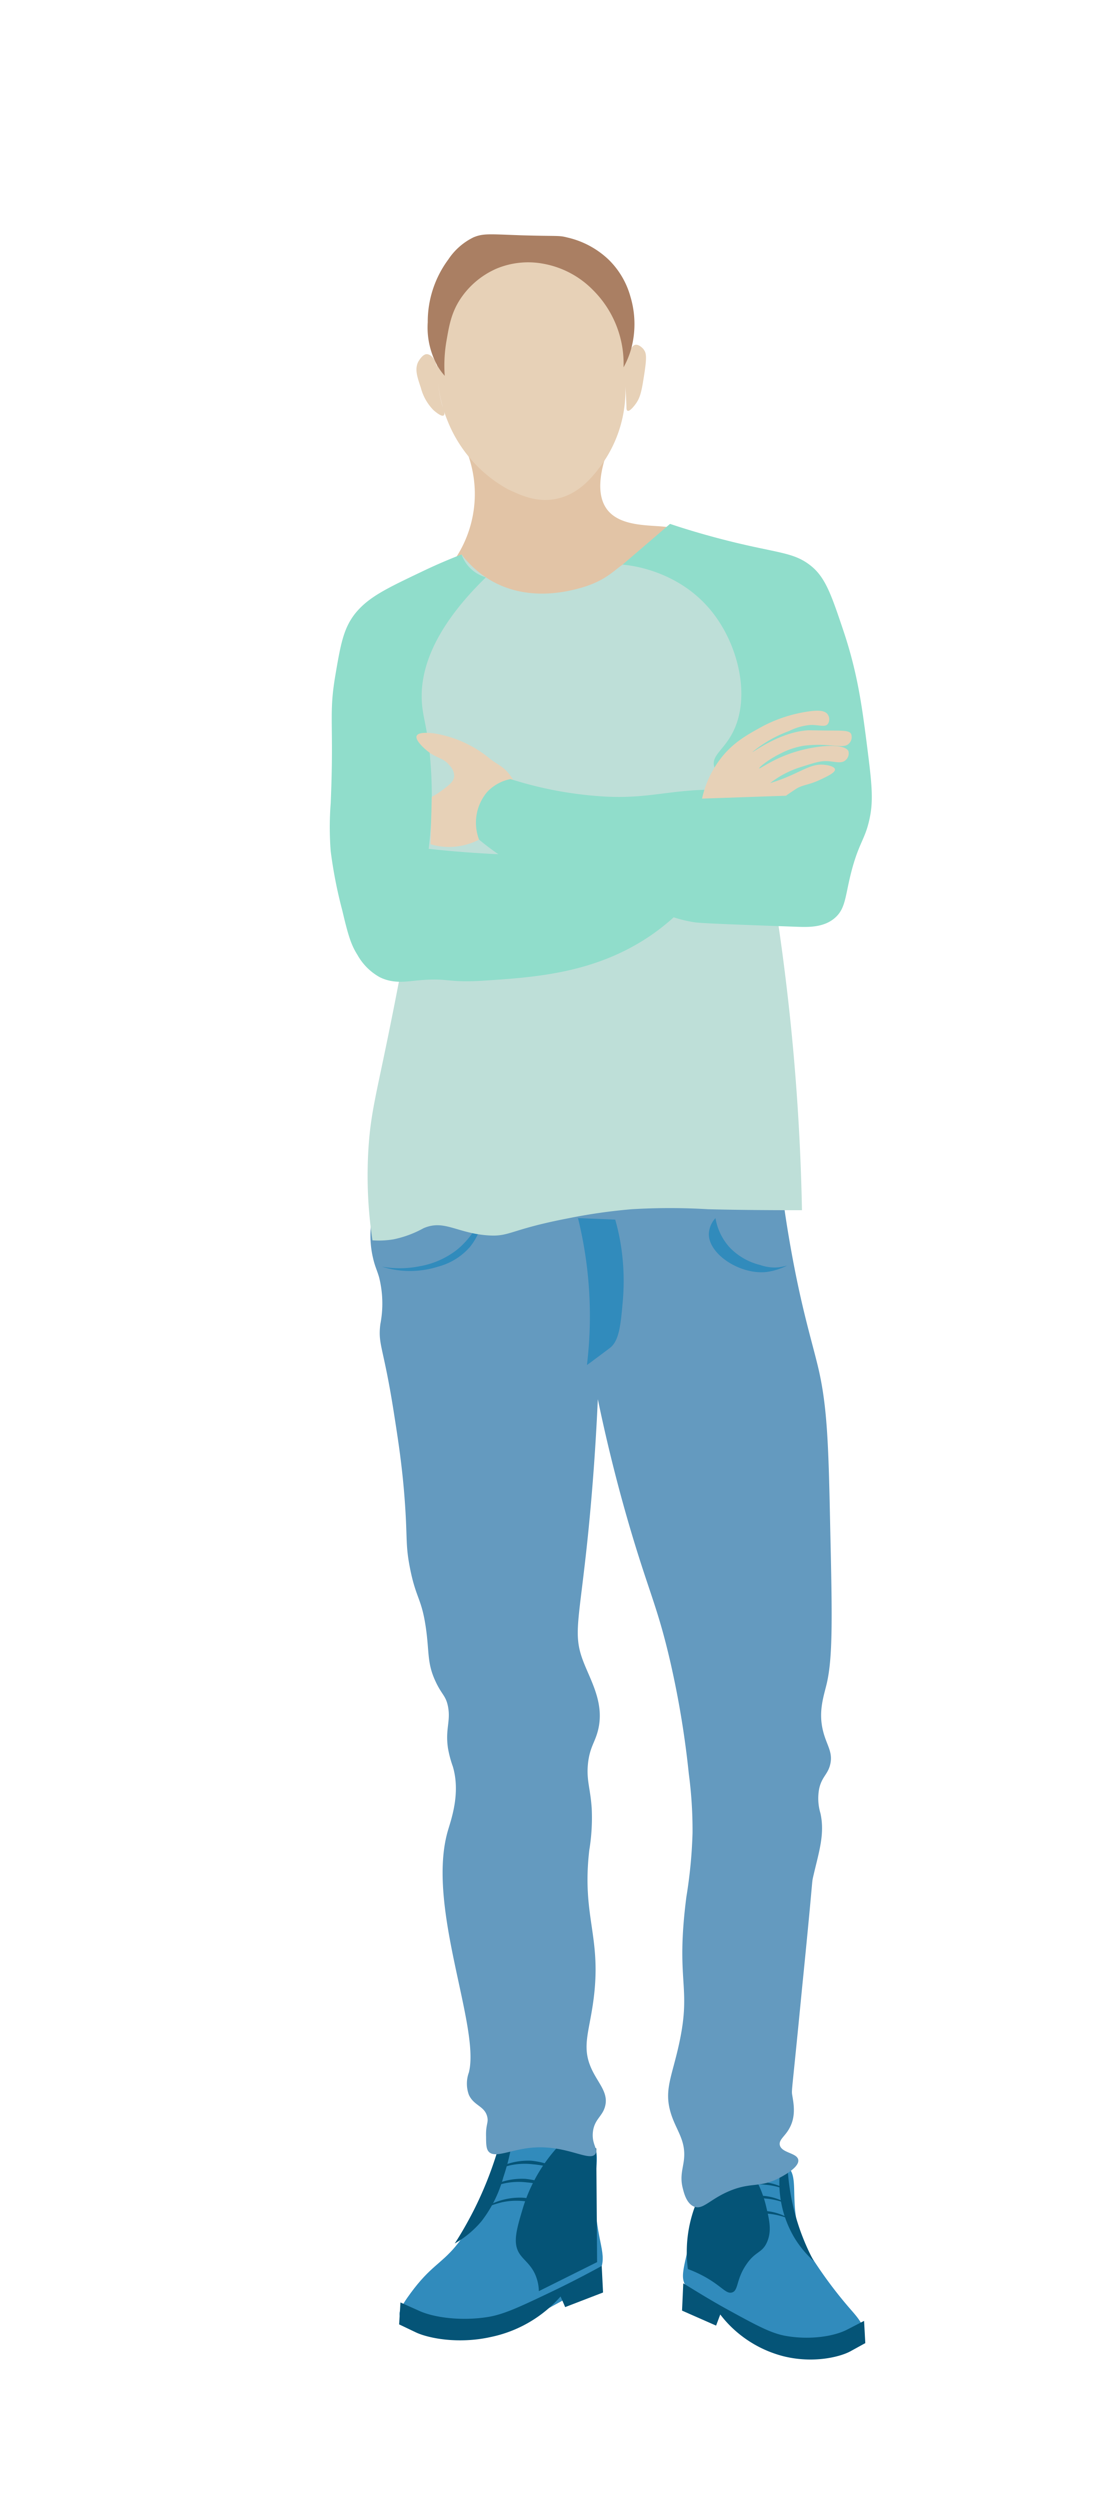 <svg xmlns="http://www.w3.org/2000/svg" viewBox="0 0 200 450"><defs><style>.cls-1{fill:#318bbc;}.cls-2{fill:#055477;}.cls-3{fill:#649abf;}.cls-4{fill:#e2c4a6;}.cls-5{fill:#e7d1b7;}.cls-6{fill:#aa7f63;}.cls-7{fill:#bedfd8;}.cls-8{fill:#90ddcb;}</style></defs><title>Person_2</title><g id="Person_2" data-name="Person 2"><path class="cls-1" d="M106.48,385.81c1.7,1.53.63,3.8.67,9.46.06,8.48,2.51,10.41.66,13.94-1,1.82-3.08,3-7.3,5.31-5.44,3-8.79,4.78-13.61,5.47-6.06.87-14.15-.11-14.93-3.15-.13-.5-.13-1.28,2-4.15,3.46-4.69,5.32-5.13,8-8.3,3.4-4.06,5.1-9,6-11.61,1.23-3.6,1.19-5,2.82-6.31.48-.38,1.59-1.12,8.46-1.33C105.41,385,106.16,385.51,106.48,385.81Z"/><path class="cls-1" d="M126.73,394.27c-1,1-.79,1.48-2.32,8.13-1.38,6-1.94,7.42-1,9,.77,1.27,1.83,1.45,4.32,2.66,4.43,2.16,4.39,3.22,8.13,5.31,0,0,8.07,4.49,16.59,2.82,1.28-.25,2.59-.66,3-1.66.61-1.51-1.18-3.52-2.16-4.65a78.21,78.21,0,0,1-8.13-11.12c-3.88-7.19-.63-13.53-3.81-14.93-.77-.34-1.08,0-6.14,1.49C128.6,393.26,127.86,393.11,126.73,394.27Z"/><path class="cls-2" d="M108.32,407.87l.24,4.78-6.82,2.63c-.27-.64-.55-1.27-.83-1.91a22.95,22.95,0,0,1-12.55,7.29c-6,1.34-11.4.17-13.51-.84l-3-1.43h0l.24-3.95h0L75.57,416c2.72,1.2,7.54,1.8,12.19,1.07,2.87-.45,5.7-1.78,11.24-4.42C102.92,410.78,106.11,409.08,108.32,407.87Z"/><path class="cls-2" d="M123,411l-.22,4.91,6.13,2.7.75-2a20.53,20.53,0,0,0,1.82,2.08,20.94,20.94,0,0,0,9.46,5.41c5.38,1.37,10.24.17,12.14-.86l2.69-1.48h0l-.22-4h0l-3.11,1.6c-2.45,1.24-6.79,1.85-11,1.1-2.59-.46-5.13-1.82-10.1-4.54C127.82,414,125,412.21,123,411Z"/><path class="cls-2" d="M96.61,410.11c-.74-2.32-2.26-3.17-3.08-4.43-1.28-1.95-.55-4.38.66-8.42a29,29,0,0,1,6.87-11.52c.45-.48.83-.86,1.1-1.12l5.18,2.1.15,20.46L97,412.41A7.51,7.51,0,0,0,96.61,410.11Z"/><path class="cls-2" d="M81.86,403.83a17.78,17.78,0,0,0,4.81-4,22.67,22.67,0,0,0,3.93-7.9A39.79,39.79,0,0,0,92,386.61l-2.31.11A66.23,66.23,0,0,1,85.21,398C84.12,400.12,83,402.08,81.86,403.83Z"/><path class="cls-2" d="M131.76,412.65c1.19-.33.72-2.19,2.47-4.86s2.91-2.13,3.83-4.17.42-4.11-.17-6.57a19.39,19.39,0,0,0-2.56-6c-1.78.72-3.6,1.48-5.45,2.3-1.34.59-2.65,1.19-3.92,1.79a23.57,23.57,0,0,0-2.13,13.29,22.2,22.2,0,0,1,3.15,1.45C130,411.59,130.7,412.94,131.76,412.65Z"/><path class="cls-2" d="M146.49,407a19,19,0,0,1-3.53-4.28A19.4,19.4,0,0,1,140.32,392a19.67,19.67,0,0,1,.2-2l1.26.21a41.36,41.36,0,0,0,1.15,7.56A40.78,40.78,0,0,0,146.49,407Z"/><path class="cls-2" d="M95.66,388.93a15.57,15.57,0,0,1,1.67.27,14,14,0,0,1,4.5,1.91,17.85,17.85,0,0,0-5.92-1.54,12.27,12.27,0,0,0-4.11.2,23,23,0,0,0-3.42,1.17A12.14,12.14,0,0,1,95.66,388.93Z"/><path class="cls-2" d="M94.57,392.19a15.57,15.57,0,0,1,1.67.27,14,14,0,0,1,4.5,1.91,17.85,17.85,0,0,0-5.92-1.54,12.27,12.27,0,0,0-4.11.2,20.47,20.47,0,0,0-3.42,1.17A12.06,12.06,0,0,1,94.57,392.19Z"/><path class="cls-2" d="M94.19,395.59a11.44,11.44,0,0,1,1.66.27,13.79,13.79,0,0,1,4.51,1.9,17.91,17.91,0,0,0-5.92-1.54,12.34,12.34,0,0,0-4.12.2,20.58,20.58,0,0,0-3.41,1.18A12,12,0,0,1,94.19,395.59Z"/><path class="cls-2" d="M137.56,392.79a9.79,9.79,0,0,1,1.21.2,10.12,10.12,0,0,1,3.27,1.38,12.93,12.93,0,0,0-4.3-1.12,8.62,8.62,0,0,0-3,.15,14.64,14.64,0,0,0-2.48.85A8.7,8.7,0,0,1,137.56,392.79Z"/><path class="cls-2" d="M137.56,395.26a9.79,9.79,0,0,1,1.21.2,9.89,9.89,0,0,1,3.27,1.39,12.45,12.45,0,0,0-4.3-1.12,8.84,8.84,0,0,0-3,.14,15.83,15.83,0,0,0-2.48.85A8.85,8.85,0,0,1,137.56,395.26Z"/><path class="cls-2" d="M138,398a8.59,8.59,0,0,1,1.2.19,10,10,0,0,1,3.28,1.39,12.74,12.74,0,0,0-4.3-1.12,8.89,8.89,0,0,0-3,.14,16.33,16.33,0,0,0-2.48.85A8.81,8.81,0,0,1,138,398Z"/><path class="cls-3" d="M66.92,219.54a17.56,17.56,0,0,0,.22,6.86c.36,1.61.72,2.17,1.11,3.54a19.41,19.41,0,0,1,.22,8.4c-.47,3.75.55,3.93,2.43,15.93.78,5,1.55,9.86,2,16.37s.09,7.41.88,11.5c1.09,5.63,2.1,5.46,2.88,10.84.65,4.53.19,6.38,1.77,9.73,1.1,2.36,1.82,2.49,2.21,4.43.53,2.68-.51,4.05,0,7.52a19.82,19.82,0,0,0,.88,3.32c1.42,4.8-.31,9.54-.88,11.5-4,13.65,5.87,35.36,3.76,43.58a5.87,5.87,0,0,0,0,4c.9,2,2.87,2,3.32,4,.24,1.06-.29,1.3-.22,3.54,0,1.46.06,2.2.44,2.66,1.07,1.31,3.89-.31,7.74-.67,6.29-.59,10.46,2.64,11.5,1.11.57-.84-.72-1.72-.44-4s1.76-2.75,2.21-4.65c.61-2.56-1.48-4.22-2.65-7.08-1.47-3.57-.31-6.14.44-11.28,1.77-12.08-2.07-15.35-.66-27.65a35.81,35.81,0,0,0,.44-7.52c-.24-3.7-1-5.08-.66-8.19.33-2.82,1.21-3.64,1.76-5.75,1.3-4.93-1.28-9-2.65-12.61-1.86-4.92-.72-7.06.89-22.78.57-5.67,1.3-14,1.76-24.33,2.18,10.5,4.5,18.88,6.2,24.55,3.19,10.62,4.66,13.23,6.86,22.78A167.35,167.35,0,0,1,124,319.3a77.35,77.35,0,0,1,.67,10.62,86,86,0,0,1-1.11,11.51c-2,15.6,1,15.9-1.33,26.54-1.26,5.76-2.68,8.17-1.54,12.17.93,3.27,2.84,5,2.43,8.62-.18,1.59-.75,3-.22,5.09.23.92.68,2.75,2,3.32,1.65.72,2.88-1.37,6.64-2.88,3.92-1.57,5.36-.39,9.07-2.43.69-.38,3.32-1.83,3.09-3.1s-3-1.2-3.32-2.65c-.2-1,1-1.6,1.77-3.1,1.22-2.24.66-4.64.45-6-.13-.81,0-.68,1.77-19,2-19.85,1.75-19.08,2-20.13,1-4.39,2.17-7.69,1.32-11.51a9.31,9.31,0,0,1-.22-4.42c.49-2.19,1.59-2.56,2-4.43.49-2.22-.7-3.42-1.32-6-.85-3.45.13-6.18.66-8.4,1.14-4.79,1-12.34.66-27.43-.31-14.93-.47-22.39-2.21-29.65-1.1-4.6-2.82-10.05-4.64-19.9-.74-4-1.24-7.28-1.55-9.52l-29.64-1.32C94.31,214.58,68.54,213.55,66.92,219.54Z"/><path class="cls-1" d="M68.74,228a18.3,18.3,0,0,0,6.79-.07,15.17,15.17,0,0,0,6.64-2.9,14.63,14.63,0,0,0,4.88-7.28,11.06,11.06,0,0,1-2.47,6.72A11.5,11.5,0,0,1,78.85,228,16.77,16.77,0,0,1,68.74,228Z"/><path class="cls-1" d="M141.71,227.8a13.21,13.21,0,0,1-1.57.32,7.82,7.82,0,0,1-3.29-.42,11.27,11.27,0,0,1-5.57-3.24,10.44,10.44,0,0,1-2.48-5.2,4.47,4.47,0,0,0-1.2,2.88c0,3.7,5.79,7.42,10.54,6.8A12,12,0,0,0,141.71,227.8Z"/><path class="cls-1" d="M107,244.72c1.22-.9,2.6-1.94,2.86-2.14,1.6-1.29,1.88-4.14,2.23-8.13a41.36,41.36,0,0,0-.45-11.08,38.71,38.71,0,0,0-.89-3.84l-6.7-.27a73.61,73.61,0,0,1,1.61,26.44C106,245.47,106.46,245.14,107,244.72Z"/><path class="cls-4" d="M84.17,81.63a21,21,0,0,1-3.67,20.86l21.86,11.34a42.54,42.54,0,0,1,8.52-9.68c5.89-4.9,11.4-6.67,11-8.35-.48-2.1-9.18.21-12.52-4-2.29-2.91-1.19-7.75.5-12Z"/><path class="cls-5" d="M78.85,68.85a25.86,25.86,0,0,0,1.31,5.84s.5,1.41,1.14,2.72A24.38,24.38,0,0,0,91.44,88.07c2.16,1,5,2.42,8.56,1.75,4.36-.83,6.87-4.24,8.39-6.29a22.92,22.92,0,0,0,4.19-14c.1,1.57.17,2.78.19,3.76,0,.2,0,.57.21.65.42.19,1.38-1.13,1.48-1.27.71-1,1-2,1.38-4.44.64-3.87.54-4.63.07-5.27,0-.06-.78-1-1.52-.9-.9.17-1.1,1.84-1.41,1.79s-.07-2.93-.52-6.37a27.24,27.24,0,0,0-.93-4.23c-1-3.74-1.56-5.6-3.13-6.79a5.45,5.45,0,0,0-3.93-1.24,13.87,13.87,0,0,1-2.34.62,9.08,9.08,0,0,1-2.41-.31c-1.94-.23-2.26.77-4.92,1.14-2,.27-2.13-.23-3.93.1a10.86,10.86,0,0,0-3.69,1.48c-3.59,2.16-5.43,5.79-6.23,7.41A23.09,23.09,0,0,0,78.62,66c-.24-1.37-1.06-2.26-1.82-2.25s-1.48,1.3-1.56,1.47c-.57,1.28-.17,2.54.52,4.58a8.94,8.94,0,0,0,2.25,4c.06.06,1.4,1.26,1.82,1s0-1-.32-2.18A25.34,25.34,0,0,1,78.85,68.85Z"/><path class="cls-6" d="M113.71,62.46a17.14,17.14,0,0,0-.22-9.06,14.84,14.84,0,0,0-3.92-6.66,15.9,15.9,0,0,0-7.48-4c-1.56-.4-1.59-.19-8.35-.39C88,42.14,87,42,85.26,42.71a11.47,11.47,0,0,0-4.56,4A18.84,18.84,0,0,0,77,58a14.27,14.27,0,0,0,1.64,7.65,11,11,0,0,0,1.42,2,26.12,26.12,0,0,1,.32-6.33c.45-2.57.83-5,2.51-7.53a15,15,0,0,1,6.55-5.46,14.82,14.82,0,0,1,8.3-.87,16.66,16.66,0,0,1,9.06,4.8,18.7,18.7,0,0,1,5.45,13.86A15.49,15.49,0,0,0,113.71,62.46Z"/><path class="cls-7" d="M83.09,99.8a18.07,18.07,0,0,0,5.59,4.86c6.44,3.55,13.23,1.86,15.5,1.26,7-1.86,6.95-5.18,11.35-5.58,8.46-.78,19.37,10.53,19.83,21.62.25,6.18-2.92,7.88-4.15,14.6-1.19,6.52-.18,15.73,8.65,28.12.52,3.42,1,6.91,1.44,10.45a406.54,406.54,0,0,1,3.07,42.71c-7.11,0-12.9-.07-16.94-.18a115.22,115.22,0,0,0-13.7,0,99.93,99.93,0,0,0-11.36,1.62c-10.82,2.07-10.53,3.42-14.77,3.07-5.47-.46-7.69-2.86-11.36-1.27a19.05,19.05,0,0,1-5.4,2,15.89,15.89,0,0,1-3.79.18,78.22,78.22,0,0,1-.72-16.58c.4-6.22,1.36-9.51,3.61-20.55,1.07-5.27,2.6-12.83,4-21.44,1.87-11.87,2.8-18,2.52-26.14s-1.4-9-1.26-14.59C75.43,113.64,79.51,105.35,83.09,99.8Z"/><path class="cls-8" d="M83.09,99.8c-1.67.65-4.19,1.67-7.16,3.1-6.28,3-9.59,4.55-12,7.54-2.09,2.66-2.61,5.51-3.56,11.11-1.24,7.29-.21,8.42-.84,23.06a56,56,0,0,0,0,8.59,82,82,0,0,0,2.09,10.69c1.1,4.7,1.62,6.23,2.73,8a10.34,10.34,0,0,0,4,4c2.3,1.15,4.48.83,6.5.62,6.14-.61,5.35.47,12.36,0,9.27-.61,20-1.33,30-8.17a41.22,41.22,0,0,0,8.59-8l-3.56-6.71c-5.61.11-10.27.17-13.63.21-13.76.14-18.11,0-21.38-.21-4.33-.25-7.84-.6-10.06-.84A79.47,79.47,0,0,0,77.39,136c-.48-5.19-1.33-7-1.46-9.85-.24-5,1.55-12.5,11.54-22.23a6.59,6.59,0,0,1-3.15-2A6.5,6.5,0,0,1,83.09,99.8Z"/><path class="cls-5" d="M91.54,139.18c-1.05-1.29-2.31-1.75-3.33-2.6A21,21,0,0,0,78.1,132c-.77-.08-2.77-.29-3.09.45s1.21,2.16,2,2.79c1.72,1.34,2.79,1.13,3.93,2.55a2.8,2.8,0,0,1,.83,1.91c-.07,1-1,1.67-2.25,2.6a14.65,14.65,0,0,1-1.79,1.14l-.22,8.52a11.29,11.29,0,0,0,3.13.49,11.71,11.71,0,0,0,5.59-1.32A11.34,11.34,0,0,0,87.57,149c1.76-3.52.83-6.21,2.6-7.6a3.57,3.57,0,0,1,2.4-.68A9.2,9.2,0,0,0,91.54,139.18Z"/><path class="cls-8" d="M112.07,101.64l8.55-7.34c2.59.87,6.65,2.13,11.73,3.36,8.06,1.94,10.68,1.83,13.63,4.19,2.64,2.11,3.71,5.32,5.87,11.74,2.52,7.54,3.32,13.52,4.19,20.33.81,6.36,1.2,9.6.63,12.78-.86,4.72-2.18,4.69-3.78,11.74-.76,3.39-.87,5.22-2.51,6.71-2,1.81-4.79,1.75-6.92,1.67-11.69-.42-17.54-.63-18.65-.84-3.83-.7-1.66-.56-17.82-5-5.44-1.5-8.29-2.24-12.15-4.19a45.32,45.32,0,0,1-8.6-5.66,8.57,8.57,0,0,1,1.47-8.59,7.9,7.9,0,0,1,4.19-2.31,68.56,68.56,0,0,0,17,3.15c9.36.51,13.2-2,24.73-1,2.26.19,7.45.74,7.49.46s-11.78-1.1-12.59-5c-.37-1.81,1.61-2.81,3.17-5.61,3.29-5.89,1.57-14.27-2-19.93C123.74,102.64,113.15,101.72,112.07,101.64Z"/><path class="cls-5" d="M126.38,143.75a18.25,18.25,0,0,1,3.12-6.9c2.31-3.15,5-4.6,8-6.23a25.62,25.62,0,0,1,8.12-2.57c1.59-.22,2.85-.21,3.38.54a1.52,1.52,0,0,1,0,1.76c-.52.58-1.53.13-3,.14a10.34,10.34,0,0,0-3.92,1.08,22.76,22.76,0,0,0-6.63,3.79c.08.13,4.91-3.62,10.06-3.91.24,0,0,0,3.48.05,3,0,3.9,0,4.23.62a1.62,1.62,0,0,1-.41,1.74c-.66.65-1.62.41-3.57.29a21.84,21.84,0,0,0-4.52.08,14.06,14.06,0,0,0-4.32,1.46c-2.12,1.05-3.82,2.46-3.73,2.61s2-1.32,5-2.45c4.64-1.77,10.41-2.18,11.07-.62a1.61,1.61,0,0,1-.54,1.62c-.73.65-1.83.24-3.19.16s-2.44.3-4.65,1a17.28,17.28,0,0,0-5.72,2.95,32.81,32.81,0,0,0,4.77-1.87c2.15-1,3.38-1.64,5.11-1.41.22,0,1.71.23,1.79.8s-1.29,1.23-2.73,1.9c-1.91.9-3.17.91-4.21,1.58-.79.51-1.69,1.13-1.69,1.13l-.18.14Z"/></g></svg>
